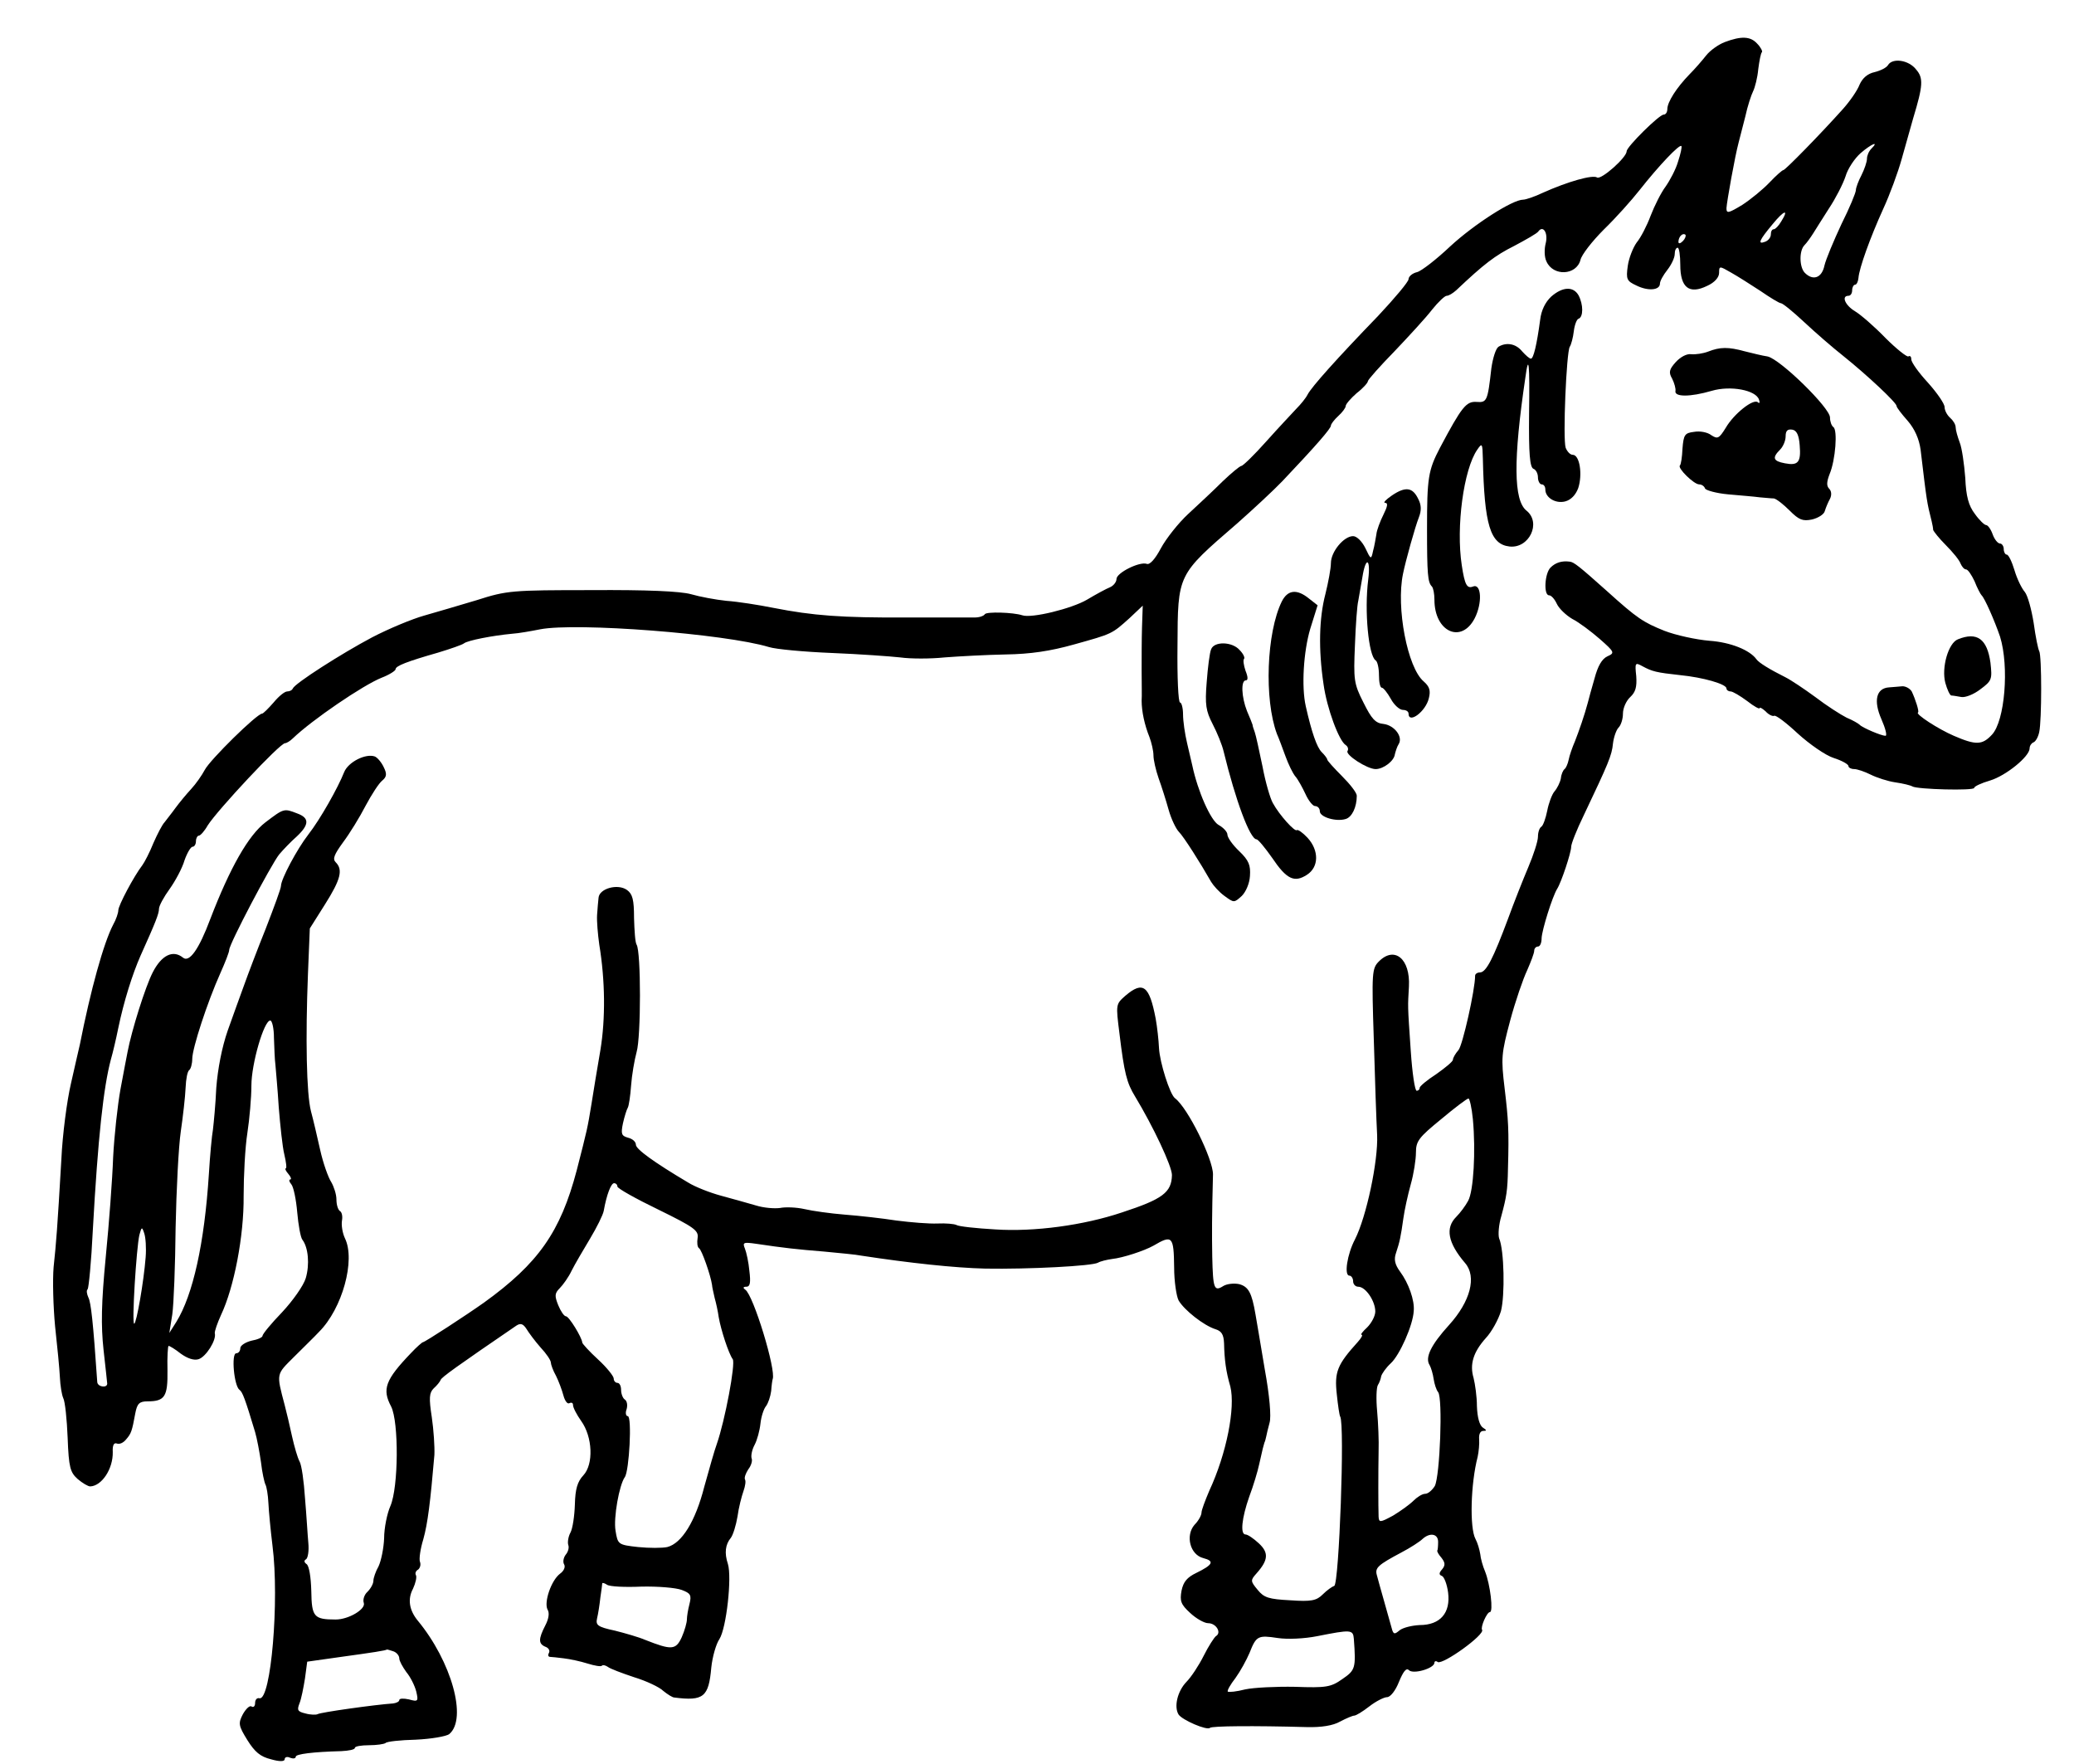 <?xml version="1.0" standalone="no"?>
<!DOCTYPE svg PUBLIC "-//W3C//DTD SVG 20010904//EN"
 "http://www.w3.org/TR/2001/REC-SVG-20010904/DTD/svg10.dtd">
<svg version="1.0" xmlns="http://www.w3.org/2000/svg"
 width="561pt" height="477pt" viewBox="0 0 561 477"
 preserveAspectRatio="xMidYMid meet">
<g transform="translate(0,477) scale(0.1,-0.1)"
fill="#000000" stroke="none">
<path d="M4665 4656 c-16 -6 -39 -22 -50 -36 -11 -14 -31 -37 -45 -51 -35 -36
-60 -75 -60 -94 0 -8 -4 -15 -10 -15 -12 0 -100 -87 -100 -99 0 -17 -69 -78
-80 -71 -12 8 -79 -11 -146 -41 -23 -11 -47 -19 -54 -19 -29 0 -133 -67 -197
-126 -37 -35 -78 -67 -90 -70 -13 -3 -23 -12 -23 -19 0 -7 -37 -51 -82 -99
-113 -117 -180 -192 -191 -213 -5 -10 -19 -27 -31 -39 -11 -12 -48 -51 -81
-88 -32 -36 -63 -66 -67 -66 -4 0 -27 -19 -51 -42 -24 -24 -66 -63 -93 -88
-27 -25 -60 -67 -74 -93 -16 -30 -30 -45 -38 -42 -19 7 -82 -24 -82 -41 0 -8
-8 -18 -17 -22 -10 -4 -38 -19 -63 -34 -41 -24 -150 -51 -175 -42 -25 8 -96
10 -101 3 -3 -5 -15 -9 -27 -9 -12 0 -94 0 -182 0 -179 -1 -256 5 -363 26 -40
8 -97 17 -127 19 -29 3 -72 11 -96 18 -29 8 -119 12 -269 11 -215 0 -229 -1
-310 -27 -47 -14 -111 -33 -143 -42 -32 -9 -95 -35 -141 -59 -83 -44 -208
-124 -214 -138 -2 -5 -9 -8 -15 -8 -7 0 -23 -13 -37 -30 -14 -16 -28 -30 -31
-30 -14 0 -141 -125 -155 -152 -8 -15 -24 -38 -37 -52 -13 -14 -32 -37 -43
-52 -10 -14 -24 -31 -29 -38 -6 -6 -19 -31 -30 -56 -10 -25 -24 -52 -30 -60
-23 -30 -65 -109 -65 -122 0 -7 -6 -25 -14 -39 -26 -50 -61 -177 -90 -324 -3
-11 -13 -58 -24 -105 -11 -47 -23 -139 -26 -205 -11 -190 -14 -226 -21 -292
-3 -35 -1 -107 4 -160 6 -54 12 -116 13 -138 1 -22 5 -47 9 -56 5 -9 10 -58
12 -108 3 -80 7 -93 27 -111 13 -11 28 -20 34 -20 31 1 62 47 61 93 -1 18 3
26 11 23 7 -3 18 2 25 11 14 16 16 22 25 71 5 26 11 32 33 32 47 0 55 13 54
84 -1 36 1 66 3 66 3 0 18 -9 33 -21 18 -13 36 -19 48 -15 20 6 49 52 44 70
-1 5 7 28 17 50 35 74 62 213 61 321 0 55 4 132 10 170 6 39 11 97 11 129 0
59 34 176 51 176 5 0 10 -21 10 -47 1 -27 2 -59 4 -73 1 -14 6 -65 9 -115 4
-49 10 -107 15 -127 5 -21 7 -38 4 -38 -3 0 0 -7 7 -15 7 -8 9 -15 5 -15 -4 0
-3 -6 3 -13 6 -7 13 -41 16 -76 3 -34 9 -68 14 -74 16 -21 20 -67 9 -104 -6
-20 -35 -61 -64 -92 -29 -30 -53 -59 -53 -64 0 -4 -13 -10 -30 -13 -16 -4 -30
-13 -30 -20 0 -8 -5 -14 -11 -14 -14 0 -6 -89 9 -99 8 -6 15 -24 42 -114 5
-17 12 -54 16 -82 3 -27 9 -54 12 -60 3 -5 7 -28 8 -50 1 -22 6 -74 11 -115
19 -148 -4 -419 -35 -413 -7 2 -12 -4 -12 -13 0 -8 -4 -13 -10 -9 -5 3 -15 -7
-23 -21 -13 -25 -12 -31 12 -70 20 -32 35 -45 64 -52 24 -7 37 -6 37 0 0 6 7
8 15 4 8 -3 15 -2 15 3 0 7 46 13 123 15 20 1 37 4 37 9 0 4 17 7 38 7 21 0
41 3 45 6 3 4 40 8 82 9 42 2 82 9 90 15 50 41 6 197 -85 307 -23 28 -28 58
-13 86 7 15 11 32 8 37 -3 5 0 12 6 15 5 4 8 13 5 21 -3 7 1 35 9 61 12 43 19
100 30 228 1 22 -2 68 -7 102 -8 52 -7 66 5 78 9 8 17 18 19 23 2 7 44 37 205
147 11 7 18 5 27 -9 6 -10 23 -33 38 -50 16 -17 28 -35 28 -41 0 -5 6 -22 14
-36 7 -14 16 -38 20 -53 4 -15 11 -24 16 -21 6 3 10 1 10 -5 0 -7 10 -26 22
-43 31 -43 34 -117 6 -147 -16 -17 -22 -37 -23 -79 -1 -31 -6 -65 -12 -76 -6
-11 -8 -26 -6 -33 3 -7 0 -19 -7 -27 -6 -8 -8 -20 -4 -26 4 -7 -1 -18 -11 -25
-24 -18 -44 -77 -34 -97 6 -9 3 -26 -6 -43 -19 -37 -19 -50 1 -58 8 -3 12 -10
9 -16 -3 -5 -3 -10 2 -11 4 0 22 -2 38 -4 17 -2 45 -8 64 -14 19 -6 37 -9 39
-6 3 3 10 1 16 -3 6 -5 38 -17 71 -28 33 -10 69 -27 79 -37 11 -9 25 -18 30
-18 79 -10 93 1 100 81 3 29 13 64 22 77 19 30 34 167 23 203 -10 30 -7 53 8
71 6 8 14 34 18 58 3 23 11 54 16 68 5 14 7 28 4 32 -2 5 2 16 9 27 8 10 12
24 9 30 -2 7 1 23 8 36 7 13 14 39 16 58 2 19 9 40 15 47 6 8 12 26 14 41 1
15 3 29 4 32 10 24 -52 227 -74 242 -7 5 -6 8 3 8 10 0 12 11 8 43 -2 23 -8
50 -12 60 -7 17 -4 18 31 13 74 -11 109 -15 184 -21 41 -4 86 -8 100 -11 131
-20 252 -33 335 -35 118 -2 290 7 305 16 7 4 24 8 38 10 29 3 87 22 112 36 51
30 55 26 56 -59 0 -37 6 -77 12 -89 15 -26 68 -68 100 -78 16 -5 22 -14 23
-38 1 -44 5 -76 17 -117 14 -57 -10 -181 -57 -282 -11 -26 -21 -52 -21 -59 0
-7 -8 -22 -19 -33 -25 -29 -12 -81 24 -90 31 -8 26 -18 -19 -40 -25 -12 -35
-24 -40 -48 -5 -28 -2 -37 23 -60 17 -16 39 -28 49 -28 22 0 37 -26 21 -35 -5
-4 -20 -27 -33 -53 -13 -26 -34 -58 -47 -71 -24 -25 -34 -67 -21 -88 10 -15
77 -44 85 -36 5 5 117 6 262 2 39 -1 71 4 90 15 17 9 34 16 38 16 5 0 23 11
41 25 18 14 40 25 48 25 9 0 23 18 32 41 12 29 20 39 27 32 12 -12 69 5 69 20
0 4 4 6 9 2 14 -8 128 74 120 87 -5 7 13 48 21 48 10 0 1 75 -13 110 -6 14
-12 35 -13 47 -2 12 -7 30 -13 41 -16 30 -13 149 6 222 3 14 5 35 4 48 -1 13
3 22 11 22 10 0 10 2 -1 9 -9 6 -15 28 -16 58 0 26 -5 60 -9 76 -11 37 -1 70
33 108 16 17 34 50 41 73 11 42 9 165 -5 197 -3 10 -1 37 6 60 14 52 17 69 18
129 3 103 1 132 -9 216 -10 83 -9 94 15 184 14 52 35 113 46 136 10 23 19 46
19 53 0 6 5 11 10 11 6 0 10 10 10 23 1 22 29 112 42 133 11 17 38 98 38 114
0 8 15 46 34 85 67 141 76 162 79 194 2 17 9 37 15 43 7 7 12 24 12 38 0 15 9
35 20 45 14 13 18 27 16 56 -4 37 -3 38 17 27 26 -14 37 -17 102 -24 61 -6
125 -24 125 -36 0 -4 5 -8 11 -8 6 0 26 -12 45 -26 19 -15 34 -23 34 -19 0 3
7 -1 16 -9 8 -9 19 -14 23 -12 4 3 33 -19 64 -48 32 -29 75 -59 97 -66 22 -7
40 -17 40 -22 0 -4 7 -8 15 -8 9 0 29 -7 45 -15 16 -8 46 -18 67 -21 21 -3 41
-8 46 -11 13 -8 167 -12 167 -4 0 4 19 13 43 20 43 13 107 65 107 87 0 7 5 14
10 16 6 2 13 14 16 28 7 32 7 207 0 219 -3 5 -10 39 -15 76 -6 37 -16 74 -24
84 -8 9 -21 35 -28 59 -7 23 -16 42 -21 42 -4 0 -8 7 -8 15 0 8 -5 15 -10 15
-6 0 -15 11 -20 25 -5 14 -13 25 -18 25 -4 0 -18 13 -30 30 -17 22 -24 48 -26
97 -3 38 -9 81 -15 96 -6 16 -11 34 -11 41 0 8 -7 19 -15 26 -8 7 -15 20 -15
29 0 9 -20 38 -45 66 -25 27 -45 55 -45 63 0 7 -3 11 -8 8 -4 -2 -32 20 -62
50 -30 31 -67 63 -82 72 -27 16 -38 42 -18 42 6 0 10 7 10 15 0 8 4 15 8 15 4
0 8 8 9 18 2 27 32 110 67 187 18 39 40 99 50 135 10 36 24 85 31 110 27 89
28 109 8 132 -20 26 -64 32 -76 12 -4 -7 -20 -15 -36 -19 -19 -4 -33 -16 -41
-34 -6 -16 -27 -46 -46 -67 -60 -67 -155 -164 -160 -164 -3 0 -20 -15 -37 -33
-18 -19 -51 -46 -74 -61 -38 -23 -43 -24 -43 -9 1 18 23 141 33 178 3 11 11
43 18 70 6 28 16 58 21 68 5 10 12 37 14 60 3 23 7 44 10 46 2 2 -3 13 -13 23
-18 20 -43 21 -88 4z m-126 -323 c-6 -21 -22 -51 -34 -68 -12 -16 -30 -52 -40
-78 -10 -27 -27 -60 -38 -73 -10 -14 -21 -42 -24 -63 -5 -36 -3 -41 23 -53 32
-16 64 -13 64 5 0 7 9 23 20 37 11 14 20 33 20 43 0 9 3 17 8 17 4 0 7 -21 7
-46 0 -62 24 -81 73 -57 20 9 32 23 32 35 0 19 1 19 32 1 18 -10 54 -33 80
-50 26 -18 51 -33 55 -33 5 0 33 -23 63 -51 30 -28 77 -69 105 -91 65 -52 145
-127 145 -136 0 -4 14 -22 30 -40 19 -22 31 -49 35 -78 17 -143 17 -142 30
-194 2 -8 4 -19 4 -23 1 -4 16 -23 34 -41 19 -19 37 -41 40 -50 4 -9 10 -16
15 -16 5 0 15 -15 23 -32 7 -18 16 -35 19 -38 8 -7 35 -68 50 -112 25 -81 13
-228 -22 -265 -26 -28 -43 -29 -103 -3 -42 18 -105 59 -97 63 4 2 -7 36 -17
57 -5 8 -16 14 -25 14 -9 -1 -25 -2 -36 -3 -35 -2 -43 -36 -21 -86 11 -25 16
-45 11 -45 -11 0 -63 22 -70 30 -3 3 -18 12 -35 19 -16 8 -55 33 -85 56 -30
22 -66 46 -80 53 -44 22 -73 40 -79 49 -18 25 -70 46 -127 50 -36 3 -91 15
-122 27 -57 23 -73 33 -156 108 -75 67 -89 78 -100 79 -22 3 -39 -3 -52 -16
-16 -16 -19 -75 -4 -75 6 0 15 -10 21 -23 6 -13 25 -31 42 -41 18 -9 51 -34
74 -54 41 -36 41 -38 21 -47 -15 -7 -26 -26 -35 -60 -8 -27 -16 -57 -18 -65
-9 -34 -24 -77 -35 -105 -7 -16 -15 -39 -17 -50 -2 -10 -7 -22 -11 -25 -4 -3
-9 -14 -10 -25 -2 -11 -10 -27 -17 -35 -7 -8 -16 -32 -20 -53 -4 -20 -11 -40
-16 -43 -5 -3 -9 -15 -9 -27 0 -12 -12 -49 -26 -82 -14 -33 -39 -96 -55 -140
-40 -107 -59 -145 -76 -145 -7 0 -13 -4 -13 -9 0 -38 -34 -189 -45 -201 -8 -9
-15 -21 -15 -26 0 -5 -21 -22 -45 -39 -25 -16 -45 -33 -45 -37 0 -5 -4 -8 -8
-8 -5 0 -12 48 -16 107 -9 131 -8 118 -5 175 4 75 -39 110 -81 68 -19 -19 -20
-29 -14 -212 3 -106 7 -222 9 -258 3 -70 -29 -221 -60 -282 -21 -40 -30 -98
-15 -98 5 0 10 -7 10 -15 0 -8 6 -15 14 -15 20 0 46 -39 46 -67 0 -12 -10 -31
-22 -43 -12 -11 -19 -20 -15 -20 4 0 -1 -9 -10 -19 -56 -62 -64 -81 -57 -143
3 -29 7 -56 9 -59 13 -20 -3 -453 -16 -458 -6 -2 -20 -12 -31 -23 -17 -17 -31
-20 -88 -16 -58 3 -71 7 -88 28 -20 24 -20 26 -3 45 32 36 33 56 6 81 -14 13
-30 24 -36 24 -15 0 -10 45 10 102 11 29 23 69 27 88 10 45 11 48 14 58 2 4 4
12 5 17 1 6 5 22 9 37 5 16 0 74 -13 145 -11 65 -22 132 -25 148 -10 59 -19
75 -44 82 -14 3 -33 1 -43 -5 -25 -16 -28 -7 -30 79 -1 63 -1 108 2 223 0 41
-68 180 -103 206 -14 11 -41 97 -43 135 -1 22 -5 58 -9 80 -17 89 -34 103 -82
62 -26 -23 -26 -23 -16 -102 13 -108 20 -134 42 -170 49 -81 100 -189 100
-213 -1 -47 -25 -65 -135 -101 -104 -35 -238 -53 -343 -46 -52 3 -99 8 -105
12 -6 3 -29 5 -51 4 -23 -1 -72 3 -111 8 -38 6 -101 13 -140 16 -38 3 -88 10
-109 15 -22 5 -52 6 -66 3 -15 -2 -44 0 -66 7 -21 6 -63 18 -93 26 -30 8 -71
24 -90 36 -91 54 -141 90 -141 102 0 8 -9 16 -21 19 -18 5 -20 10 -14 39 4 18
10 37 13 42 3 5 7 32 9 60 2 28 9 69 15 91 12 41 12 271 0 290 -4 6 -6 38 -7
72 0 50 -4 65 -19 76 -25 18 -75 4 -77 -21 -1 -10 -3 -30 -4 -47 -1 -16 2 -52
6 -80 16 -97 17 -200 3 -285 -8 -47 -19 -112 -24 -145 -11 -67 -11 -67 -40
-180 -44 -167 -104 -252 -251 -358 -48 -34 -160 -107 -165 -107 -2 0 -17 -13
-32 -29 -70 -73 -79 -98 -54 -145 21 -42 20 -218 -2 -269 -9 -20 -17 -60 -17
-87 -1 -27 -8 -61 -15 -76 -8 -14 -14 -32 -14 -39 0 -8 -7 -21 -16 -30 -9 -8
-13 -22 -10 -30 6 -17 -41 -45 -76 -45 -59 0 -65 7 -66 77 -1 38 -6 69 -13 73
-7 5 -7 10 -1 13 5 4 8 23 6 44 -2 21 -5 75 -9 121 -3 45 -9 90 -15 100 -5 9
-14 40 -20 67 -6 28 -15 66 -20 85 -23 87 -23 82 25 130 25 25 56 55 68 68 63
63 99 194 70 253 -7 15 -10 36 -8 48 2 11 0 23 -6 26 -5 4 -9 17 -9 31 0 14
-7 35 -14 47 -8 12 -22 51 -30 87 -8 36 -19 83 -25 105 -12 47 -15 196 -8 372
l5 122 41 65 c43 68 49 94 29 114 -9 9 -4 21 20 54 18 24 45 68 61 99 16 30
36 61 45 68 12 10 13 18 4 36 -6 13 -17 26 -24 29 -25 9 -72 -15 -83 -42 -17
-43 -65 -128 -97 -169 -31 -40 -74 -121 -74 -139 0 -7 -19 -58 -41 -115 -23
-57 -49 -126 -59 -154 -10 -27 -30 -83 -44 -122 -16 -46 -27 -104 -31 -155 -2
-46 -7 -96 -9 -113 -3 -16 -8 -70 -11 -120 -12 -188 -43 -327 -88 -400 l-19
-30 8 50 c4 28 8 133 9 235 2 102 8 219 14 260 6 41 12 94 13 118 1 24 5 45
10 48 4 3 8 17 8 30 0 29 41 154 76 232 13 29 24 57 24 63 0 16 113 230 135
258 11 13 32 35 48 49 34 32 34 50 1 62 -36 14 -36 14 -86 -24 -46 -35 -96
-123 -149 -261 -31 -83 -57 -119 -74 -105 -27 22 -58 7 -82 -40 -20 -39 -57
-157 -68 -215 -2 -11 -11 -56 -19 -100 -8 -44 -17 -127 -20 -185 -2 -58 -11
-179 -20 -270 -12 -124 -13 -185 -6 -250 5 -47 10 -88 10 -92 0 -13 -27 -9
-27 5 -11 161 -17 215 -24 228 -4 9 -6 19 -2 22 3 4 10 75 14 159 14 253 29
388 49 463 5 17 14 55 20 85 15 72 38 145 60 195 41 91 50 114 50 127 0 8 13
32 29 54 15 21 34 56 40 77 7 20 17 37 22 37 5 0 9 7 9 15 0 8 4 15 8 15 4 0
15 12 24 28 27 42 195 222 209 222 4 0 14 6 21 13 52 50 190 144 240 164 21 8
38 19 38 23 0 9 31 21 115 45 33 10 65 21 70 25 10 8 77 21 130 26 17 1 51 7
76 12 98 19 500 -12 619 -48 19 -6 96 -13 170 -16 74 -3 158 -9 185 -12 28 -4
82 -4 120 0 39 3 113 7 165 8 67 1 121 9 185 27 104 29 102 28 150 71 l36 34
-2 -59 c-1 -32 -1 -85 -1 -118 0 -33 1 -69 0 -80 0 -29 8 -66 21 -98 6 -16 11
-38 11 -50 0 -12 6 -39 14 -62 8 -22 20 -60 27 -85 7 -25 20 -52 28 -60 13
-13 58 -84 87 -135 6 -10 22 -28 36 -38 26 -19 26 -19 47 0 11 11 21 34 22 54
2 29 -3 42 -29 67 -18 17 -32 37 -32 45 0 7 -11 19 -24 26 -21 12 -56 90 -71
161 -2 8 -8 35 -14 60 -6 25 -11 60 -11 78 0 17 -4 32 -8 32 -5 0 -8 69 -7
153 1 195 -1 191 161 331 43 38 99 90 123 115 90 95 131 142 131 150 0 4 9 16
20 26 11 10 20 22 20 27 0 5 14 21 30 35 17 13 30 28 30 32 0 4 33 41 73 82
39 41 85 91 101 112 16 20 34 37 39 37 6 0 17 7 26 15 75 71 105 94 157 120
32 17 62 34 65 39 13 18 27 -4 20 -32 -4 -15 -4 -37 2 -49 18 -41 81 -38 92 4
3 14 32 51 63 82 32 31 75 79 97 107 52 66 108 125 113 119 2 -2 -2 -21 -9
-42z m523 35 c-7 -7 -12 -19 -12 -27 0 -9 -7 -29 -15 -45 -8 -15 -15 -34 -15
-40 0 -7 -17 -48 -39 -92 -21 -45 -42 -95 -46 -112 -7 -34 -31 -42 -53 -20
-15 15 -16 60 -1 75 6 6 16 20 23 31 6 10 26 41 43 68 18 27 38 66 45 87 6 21
25 49 41 63 29 25 51 34 29 12z m-244 -197 c-7 -12 -16 -21 -20 -21 -5 0 -8
-6 -8 -14 0 -8 -7 -17 -16 -20 -21 -8 -15 5 21 48 31 38 45 42 23 7z m-266
-53 c-7 -7 -12 -8 -12 -2 0 6 3 14 7 17 3 4 9 5 12 2 2 -3 -1 -11 -7 -17z
m-568 -2375 c8 -85 2 -195 -13 -221 -7 -13 -21 -32 -32 -43 -30 -30 -23 -70
24 -125 32 -37 14 -104 -43 -167 -50 -55 -66 -89 -53 -109 4 -7 9 -24 11 -38
2 -13 7 -29 12 -35 13 -16 5 -227 -9 -254 -7 -11 -18 -21 -26 -21 -8 0 -22 -9
-32 -19 -10 -10 -35 -28 -55 -40 -35 -19 -38 -19 -39 -3 -1 27 -1 123 0 177 1
28 -1 76 -4 109 -3 32 -2 63 2 70 4 6 8 17 9 24 2 7 13 23 26 35 24 22 60 103
62 141 3 29 -14 76 -37 107 -14 19 -17 33 -11 50 10 30 13 44 20 94 3 22 12
63 20 92 8 28 14 67 14 86 0 31 8 41 68 90 37 31 70 56 74 56 3 1 9 -25 12
-56z m-2314 -182 c0 -5 50 -33 110 -62 98 -48 110 -57 107 -77 -2 -12 -1 -25
4 -28 7 -4 31 -72 35 -99 0 -5 4 -21 7 -35 4 -14 9 -37 11 -52 6 -35 27 -99
38 -114 8 -12 -21 -166 -43 -229 -6 -16 -21 -69 -34 -116 -24 -94 -61 -153
-100 -163 -14 -3 -49 -3 -79 0 -54 6 -55 7 -61 44 -6 35 10 124 25 145 12 16
20 165 8 165 -5 0 -7 9 -3 19 3 11 1 22 -5 26 -5 3 -10 15 -10 26 0 10 -4 19
-10 19 -5 0 -10 5 -10 12 0 6 -19 30 -42 51 -24 22 -43 43 -43 46 -1 14 -36
71 -44 71 -5 0 -14 13 -21 30 -10 25 -10 32 4 46 9 9 24 30 32 47 9 18 32 57
50 87 18 30 35 64 37 75 8 45 20 75 28 75 5 0 9 -4 9 -9z m-1276 -191 c-5 -66
-25 -180 -31 -180 -7 0 6 205 14 240 6 22 7 23 13 5 4 -11 6 -40 4 -65z m3496
-770 c0 -11 -1 -22 -2 -23 -2 -2 3 -11 11 -20 10 -13 11 -20 2 -31 -9 -10 -9
-15 -1 -18 6 -2 14 -22 17 -45 7 -55 -21 -88 -77 -88 -21 -1 -45 -7 -54 -14
-13 -11 -16 -11 -20 0 -5 19 -37 130 -42 150 -5 19 4 27 66 60 25 13 51 30 58
37 20 18 42 14 42 -8z m-2155 -121 c44 1 93 -3 109 -9 24 -9 27 -14 21 -38 -4
-15 -7 -34 -7 -42 0 -8 -6 -30 -14 -48 -16 -35 -28 -35 -99 -7 -16 7 -54 18
-82 25 -47 10 -52 15 -48 33 3 12 7 38 9 57 3 19 5 36 5 38 1 2 7 0 13 -4 7
-5 49 -7 93 -5z m1927 -141 c6 -80 4 -85 -31 -109 -31 -22 -44 -24 -128 -21
-51 1 -112 -2 -135 -7 -23 -6 -44 -8 -47 -6 -2 3 7 19 21 37 13 18 30 49 38
68 18 46 23 48 76 40 26 -4 72 -2 107 5 91 18 97 18 99 -7z m-2598 -34 c9 -3
16 -12 16 -19 0 -7 9 -23 19 -37 11 -13 23 -37 27 -53 6 -26 5 -28 -20 -21
-14 3 -26 3 -26 -2 0 -4 -8 -8 -17 -9 -46 -3 -197 -24 -204 -29 -4 -2 -19 -2
-33 2 -21 5 -23 9 -16 27 5 12 11 43 15 68 l6 45 92 13 c87 12 120 17 124 20
1 0 8 -2 17 -5z"/>
<path d="M4196 3968 c-16 -15 -27 -37 -30 -63 -9 -67 -18 -105 -25 -105 -4 0
-14 9 -24 20 -17 21 -43 25 -64 12 -7 -5 -15 -30 -19 -58 -10 -89 -12 -93 -40
-91 -28 2 -40 -13 -99 -124 -32 -61 -35 -82 -35 -219 0 -123 2 -145 13 -156 4
-4 7 -20 7 -36 0 -87 73 -120 109 -50 21 41 18 94 -4 86 -17 -7 -23 4 -31 57
-16 104 5 260 42 313 13 19 14 17 15 -24 4 -180 20 -232 72 -238 53 -6 87 64
46 97 -35 28 -36 137 -3 360 9 66 12 41 10 -100 -1 -106 2 -143 12 -147 6 -2
12 -12 12 -23 0 -10 5 -19 10 -19 6 0 10 -6 10 -14 0 -22 28 -39 54 -32 15 4
28 17 35 36 12 37 4 90 -15 90 -7 0 -15 9 -19 19 -8 25 2 258 11 273 4 6 9 25
11 42 2 17 8 33 13 34 13 5 13 38 0 63 -14 25 -43 24 -74 -3z"/>
<path d="M4620 3819 c-13 -5 -33 -8 -45 -7 -12 2 -29 -7 -42 -21 -18 -20 -20
-28 -10 -45 6 -12 10 -27 9 -33 -4 -17 40 -17 98 0 51 15 120 2 128 -24 3 -8
1 -11 -3 -7 -12 11 -65 -31 -87 -69 -18 -29 -22 -31 -39 -20 -10 8 -31 12 -47
9 -25 -3 -28 -8 -31 -45 -1 -23 -4 -43 -7 -46 -7 -7 38 -51 52 -51 7 0 14 -5
16 -11 2 -5 30 -13 63 -16 33 -3 71 -6 85 -8 14 -1 31 -3 38 -3 7 -1 26 -16
43 -33 25 -25 35 -29 60 -24 17 4 33 14 35 23 3 10 9 24 14 33 5 10 4 21 -2
27 -8 8 -7 19 1 40 16 38 22 120 10 127 -5 4 -9 15 -9 26 0 26 -135 158 -169
165 -14 2 -42 9 -62 14 -44 12 -66 12 -99 -1z m248 -253 c4 -46 -4 -56 -40
-49 -32 6 -35 15 -13 37 8 8 15 24 15 36 0 15 5 20 18 18 12 -2 18 -15 20 -42z"/>
<path d="M3765 3430 c-16 -11 -25 -20 -18 -20 8 0 6 -10 -5 -32 -9 -18 -18
-42 -19 -53 -2 -11 -5 -31 -9 -45 -5 -24 -6 -24 -21 8 -9 18 -23 32 -33 32
-25 0 -60 -42 -60 -73 0 -14 -7 -52 -15 -84 -17 -65 -19 -149 -5 -243 9 -66
42 -154 60 -165 6 -4 8 -11 5 -16 -7 -10 53 -49 76 -49 21 0 50 22 52 40 2 8
6 21 10 27 13 20 -11 51 -40 55 -23 2 -33 14 -55 58 -26 51 -27 62 -23 155 2
55 6 109 9 120 2 11 7 39 11 63 9 58 23 53 16 -5 -11 -86 1 -207 20 -219 5 -3
9 -21 9 -40 0 -19 3 -34 8 -34 4 0 15 -14 24 -30 9 -17 24 -30 33 -30 8 0 15
-4 15 -10 0 -29 47 6 55 42 5 20 2 31 -14 45 -44 37 -75 200 -56 291 7 35 33
128 43 153 7 18 7 33 -2 50 -15 31 -34 34 -71 9z"/>
<path d="M3467 3143 c-41 -84 -48 -264 -13 -358 5 -11 15 -38 23 -60 8 -22 20
-47 27 -55 7 -8 19 -30 27 -47 8 -18 20 -33 26 -33 7 0 13 -6 13 -14 0 -16 44
-29 70 -21 17 5 30 32 30 63 0 8 -18 31 -40 53 -22 22 -40 42 -40 45 0 3 -7
12 -15 20 -13 13 -27 53 -43 124 -12 53 -6 148 12 209 l20 64 -23 18 c-33 27
-58 24 -74 -8z"/>
<path d="M5296 3041 c-26 -10 -45 -77 -34 -118 5 -18 12 -33 16 -34 4 0 16 -2
27 -4 11 -2 34 7 52 21 31 23 32 27 27 72 -9 64 -36 84 -88 63z"/>
<path d="M3276 3014 c-4 -9 -9 -49 -12 -89 -5 -61 -2 -78 16 -113 12 -23 26
-57 30 -75 32 -131 71 -237 89 -237 4 0 23 -23 42 -50 39 -58 60 -68 94 -46
33 21 33 66 2 100 -13 14 -26 23 -29 21 -5 -6 -47 40 -65 73 -7 12 -20 56 -28
99 -9 43 -18 85 -21 93 -3 8 -6 17 -6 20 -1 3 -7 19 -15 37 -15 38 -17 83 -3
83 6 0 6 9 -1 26 -5 15 -7 29 -4 32 3 3 -2 14 -12 24 -20 23 -69 24 -77 2z"/>
</g>
</svg>
